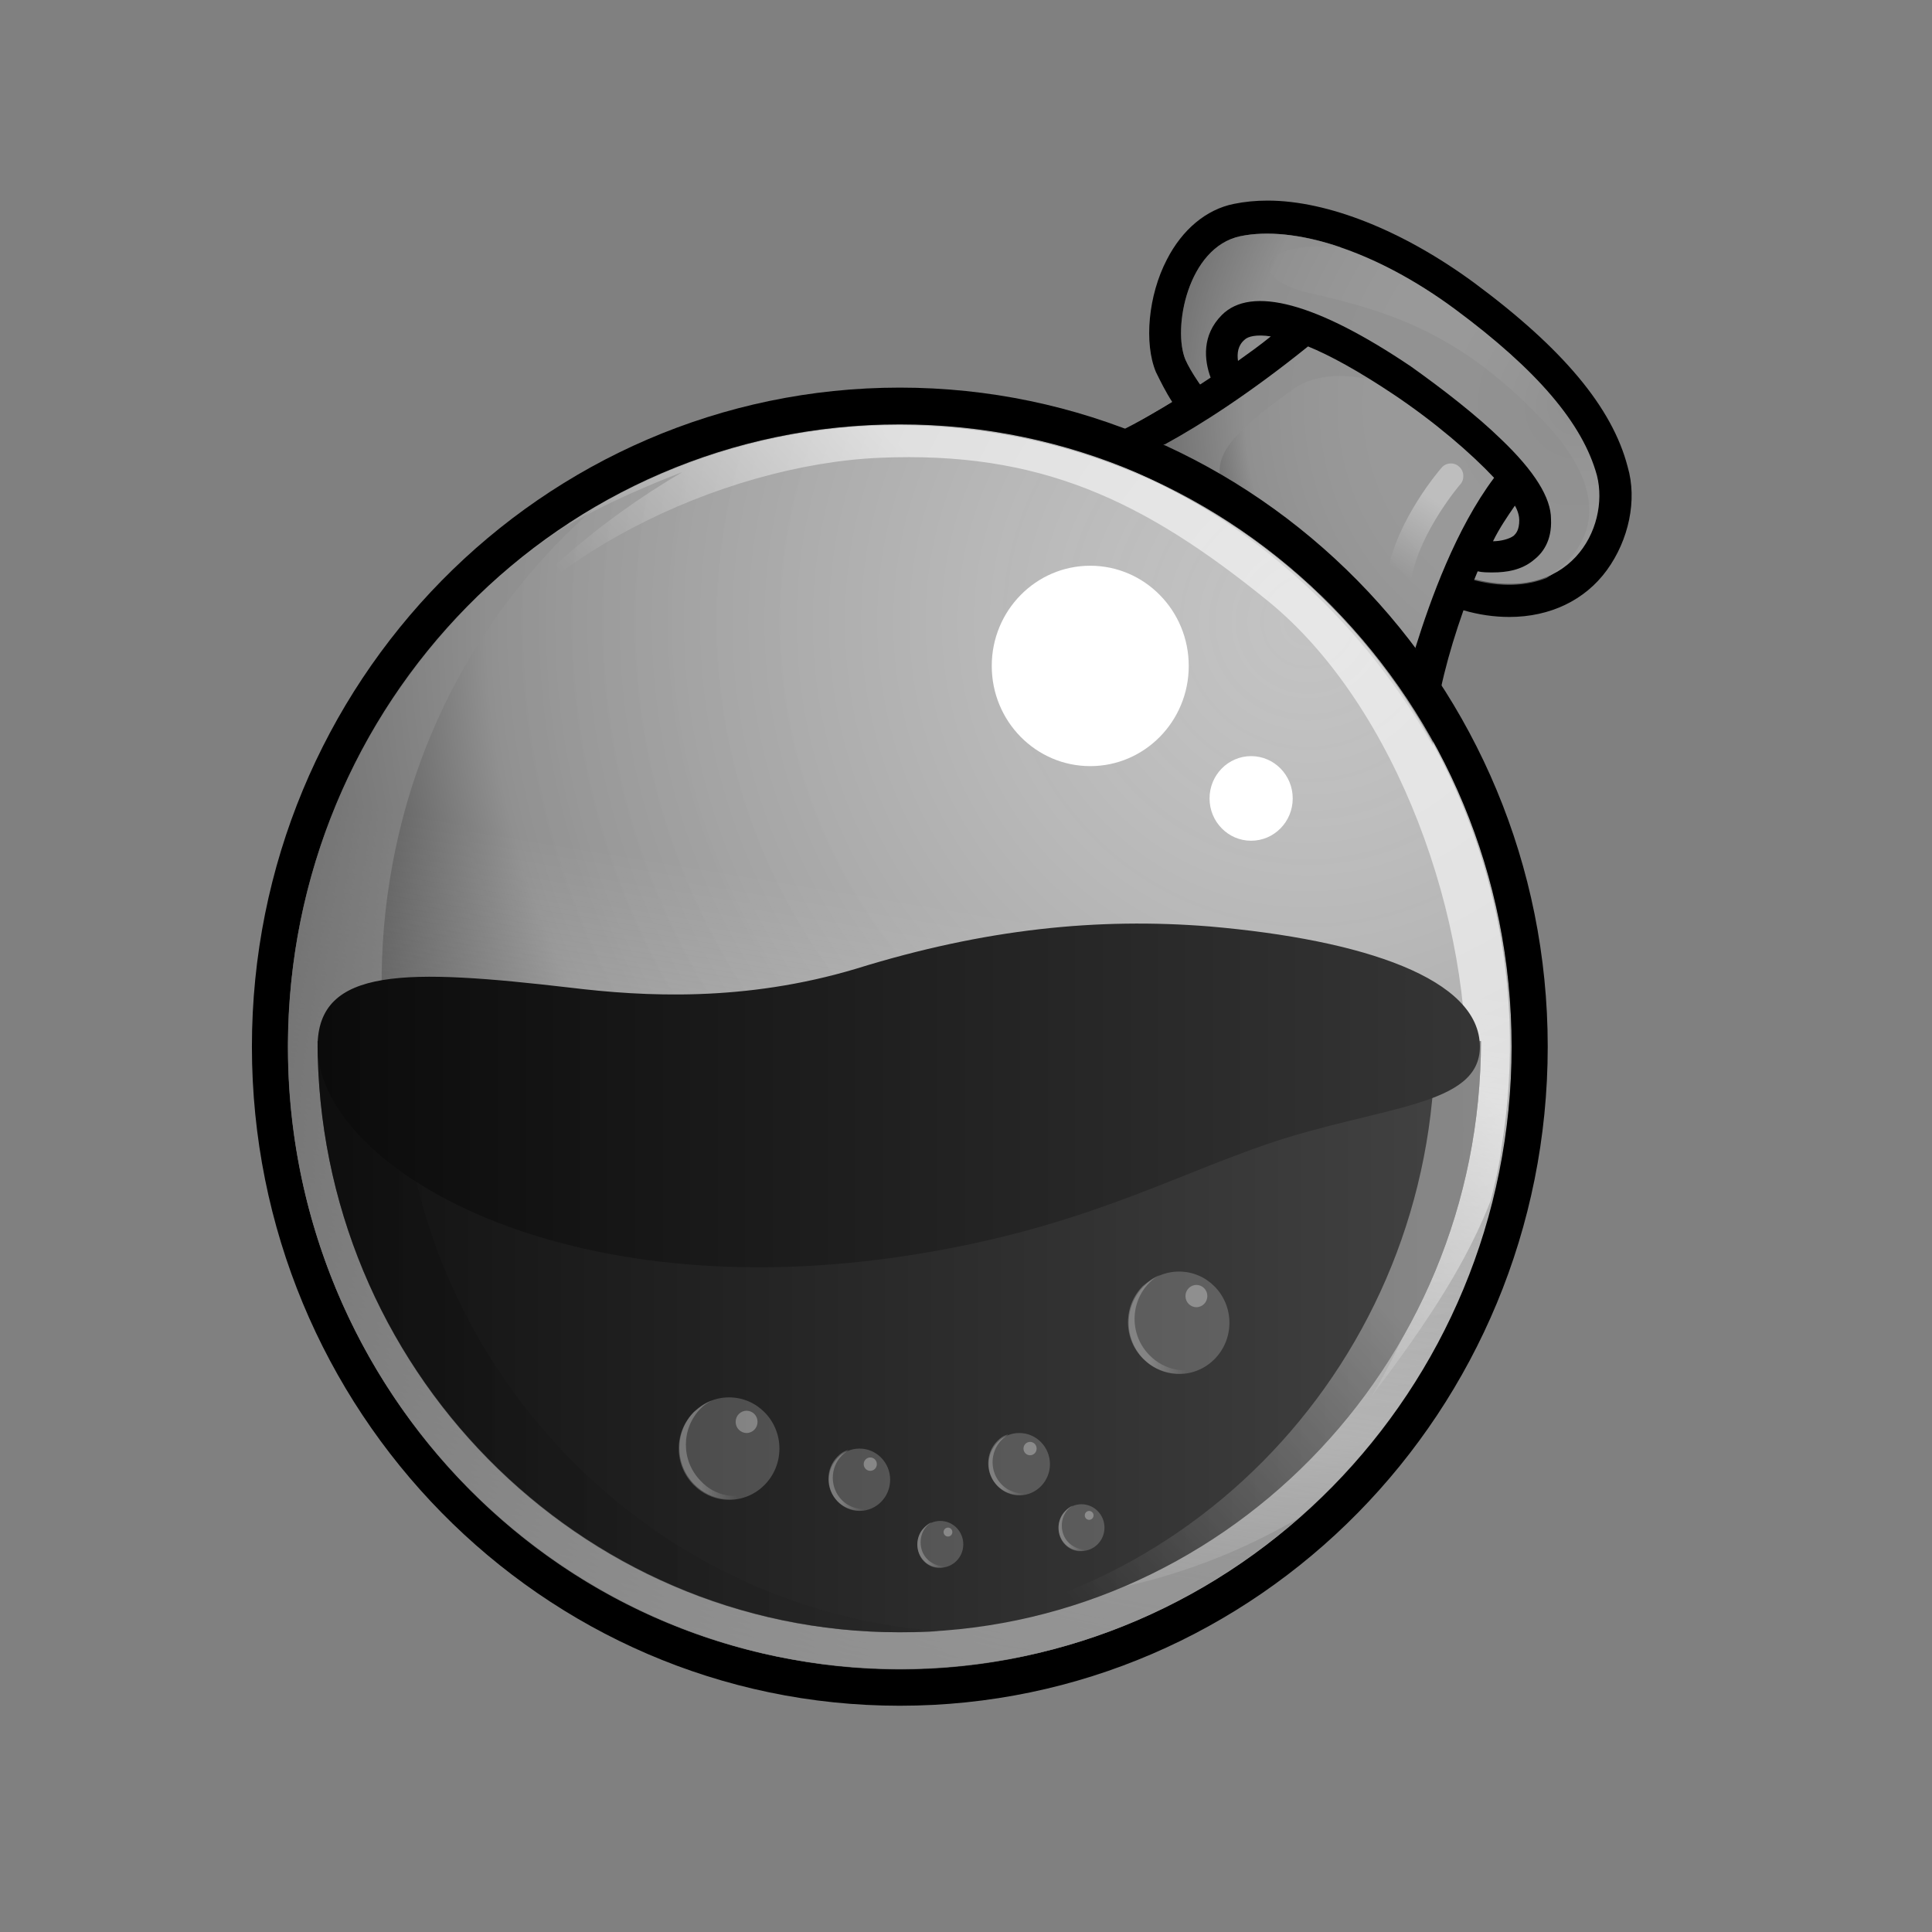 <svg xmlns="http://www.w3.org/2000/svg" width="256" height="256" viewBox="0 0 800 800" fill="none"
  style="max-height: 100%; max-width: 100%" transform="matrix(1, 0, 0, 1, 0, 0)">
  <rect x="0" y="0" width="800" height="800" fill="#808080" stroke="none"/>
  <g clip-path="url(#clip0)">
    <path fill="#000000"
      d="M673.964 193.237C667.62 168.805 647.227 144.373 610.519 117.174C581.062 95.508 549.792 83.061 524.867 83.061C519.882 83.061 515.35 83.522 510.819 84.445C499.489 86.749 489.519 95.047 483.174 107.494C475.47 122.245 473.658 142.068 478.643 154.053C480.455 157.741 482.721 162.351 485.44 166.5C461.422 181.251 447.826 185.4 446.013 185.861C508.553 207.067 560.669 251.321 593.298 308.944L593.751 303.413C595.111 288.2 599.642 270.683 605.987 252.704C612.332 254.548 618.676 255.47 625.021 255.47C641.788 255.47 656.29 248.555 665.354 236.109C674.418 223.662 678.043 207.067 673.964 193.237Z" />
    <path fill="url(#paint0_radial)"
      d="M608.706 239.342C649.945 250.867 666.713 218.598 661.275 196.932C655.383 175.265 636.35 153.138 602.814 128.245C569.279 103.352 535.29 93.21 513.537 97.82C491.784 102.43 485.44 136.081 490.878 148.989C493.144 154.06 498.129 161.436 504.927 169.733C496.316 175.726 488.159 180.336 481.361 184.485C523.054 203.385 559.309 232.888 586.5 269.767C589.672 257.321 594.204 246.257 598.282 236.576C601.455 237.037 605.08 237.959 608.706 239.342Z" />
    <path fill="url(#paint1_radial)"
      d="M372.594 691.101C512.504 691.101 625.924 575.729 625.924 433.41C625.924 291.091 512.504 175.719 372.594 175.719C232.685 175.719 119.265 291.091 119.265 433.41C119.265 575.729 232.685 691.101 372.594 691.101Z" />
    <path fill="#8e8e8e"
      d="M640.427 175.721C605.985 138.842 576.982 129.161 542.087 121.325C514.896 114.871 522.146 99.197 555.229 102.424C539.367 96.892 524.412 95.509 513.536 97.814C491.783 102.424 485.439 136.076 490.877 148.984C493.143 154.055 498.128 161.43 504.925 169.728C492.69 178.026 482.266 184.019 473.656 188.629C477.735 190.472 482.72 192.777 488.611 196.004C504.019 204.302 520.787 218.132 520.787 218.132C495.409 196.004 500.847 185.863 535.742 160.969C546.618 153.133 566.558 154.055 585.139 163.735C603.719 173.416 625.472 197.848 625.472 197.848L604.626 238.415C605.985 238.876 607.345 239.337 608.704 239.798C621.847 243.486 632.27 242.564 640.427 239.337C649.944 233.344 674.869 213.061 640.427 175.721Z"
      opacity=".6" />
    <path fill="#000000"
      d="M541.631 143.45C550.695 147.138 562.478 153.592 576.979 163.273C594.2 174.797 609.155 187.705 618.672 197.847C602.811 219.052 592.388 248.094 586.043 268.377C589.215 272.987 592.841 277.597 596.013 282.207C599.185 270.682 604.624 253.626 611.875 236.569C613.687 237.03 615.953 237.03 618.219 237.03C623.657 237.03 630.002 236.108 634.987 231.96C638.612 229.194 642.691 224.123 642.238 214.903C642.238 206.144 635.44 195.081 621.391 181.712C611.421 172.031 597.826 161.429 584.23 151.748C545.257 125.472 518.066 118.096 505.83 130.543C497.672 138.84 498.579 148.982 501.298 156.358C486.796 166.039 474.56 172.953 466.403 177.563C471.841 179.407 476.826 181.712 482.264 184.017C496.766 176.18 517.613 162.812 541.631 143.45ZM627.283 209.371C628.642 211.676 629.095 213.981 629.095 215.364C629.095 219.513 627.736 220.896 626.83 221.818C625.017 223.201 621.391 224.123 618.219 224.123C620.938 218.591 624.11 213.981 627.283 209.371ZM515.347 140.684C516.706 139.301 520.332 138.379 526.223 139.301C521.691 142.989 517.159 146.216 512.628 149.443C512.174 146.216 512.627 142.989 515.347 140.684Z" />
    <path fill="#000000"
      d="M372.596 160.503C224.405 160.503 104.311 282.664 104.311 433.406C104.311 584.149 224.405 706.31 372.596 706.31C520.786 706.31 640.88 584.149 640.88 433.406C640.88 282.664 520.333 160.503 372.596 160.503ZM372.596 691.098C232.562 691.098 119.266 575.851 119.266 433.406C119.266 290.962 232.562 175.715 372.596 175.715C512.629 175.715 625.925 290.962 625.925 433.406C625.925 575.851 512.176 691.098 372.596 691.098Z" />
    <path fill="url(#paint2_linear)"
      d="M372.594 691.101C512.504 691.101 625.924 575.729 625.924 433.41C625.924 291.091 512.504 175.719 372.594 175.719C232.685 175.719 119.265 291.091 119.265 433.41C119.265 575.729 232.685 691.101 372.594 691.101Z"
      opacity=".6" />
    <path fill="#8e8e8e"
      d="M370.783 659.75C232.562 637.161 138.754 504.858 161.413 364.258C171.383 302.025 202.199 249.011 245.705 210.75C182.259 248.089 135.128 313.088 122.439 392.378C100.233 532.978 194.042 665.281 331.809 687.87C408.851 700.777 483.173 676.345 538.008 628.403C489.517 656.984 430.603 669.43 370.783 659.75Z"
      opacity=".6" />
    <path fill="url(#paint3_linear)"
      d="M412.93 179.411C349.031 168.808 286.945 183.56 236.189 216.29C235.282 217.212 234.376 218.133 234.376 218.133C253.863 206.148 282.413 195.545 282.413 195.545C208.998 238.878 186.339 288.203 186.339 288.203C214.889 231.963 298.728 192.318 364.439 189.552C430.151 186.786 473.203 206.609 525.772 249.481C578.342 292.813 610.064 381.322 606.892 451.392C604.173 521.462 567.918 578.163 567.918 578.163C592.844 545.433 607.799 521.462 617.315 497.03C619.128 489.654 620.941 482.278 621.847 474.441C644.506 334.302 551.151 201.999 412.93 179.411Z"
      opacity=".6" />
    <path fill="url(#paint4_linear)"
      d="M613.235 431.104C613.235 566.173 505.377 675.887 372.595 675.887C239.812 675.887 131.501 566.173 131.501 431.104H613.235Z" />
    <g opacity=".6">
      <path fill="url(#paint5_linear)"
        d="M594.201 431.104C594.201 562.946 491.781 670.817 363.077 675.887C366.25 675.887 369.422 675.887 372.594 675.887C505.377 675.887 613.234 566.173 613.234 431.104H594.201Z"
        opacity=".6" />
    </g>
    <g opacity=".7">
      <path fill="url(#paint6_linear)"
        d="M165.49 431.104H131.501C131.501 566.173 239.359 675.887 372.142 675.887C378.033 675.887 383.471 675.887 388.909 675.426C264.284 666.207 165.49 560.18 165.49 431.104Z"
        opacity=".7" />
    </g>
    <path fill="url(#paint7_linear)"
      d="M612.781 433.407C612.781 405.287 564.744 389.153 500.845 383.621C454.621 379.933 407.943 384.543 354.467 401.138C308.243 414.968 266.55 412.663 236.187 408.975C168.662 401.138 131.501 400.216 131.501 433.407C131.501 481.35 227.576 541.278 371.688 520.533C444.651 509.931 482.265 488.264 525.317 473.513C571.995 457.839 612.781 458.3 612.781 433.407Z" />
    <path fill="#ffffff"
      d="M451.448 317.236C473.974 317.236 492.234 298.661 492.234 275.747C492.234 252.833 473.974 234.258 451.448 234.258C428.922 234.258 410.661 252.833 410.661 275.747C410.661 298.661 428.922 317.236 451.448 317.236Z" />
    <path fill="#ffffff"
      d="M518.067 348.13C527.578 348.13 535.288 340.287 535.288 330.612C535.288 320.938 527.578 313.095 518.067 313.095C508.556 313.095 500.846 320.938 500.846 330.612C500.846 340.287 508.556 348.13 518.067 348.13Z" />
    <g opacity=".6">
      <path fill="url(#paint8_linear)"
        d="M579.703 242.563C579.25 242.563 578.796 242.563 578.796 242.563C576.077 242.102 574.265 239.336 574.718 236.109C578.796 214.904 596.017 194.62 596.924 193.698C598.736 191.393 602.362 191.393 604.175 193.237C606.441 195.081 606.44 198.769 604.628 200.613C604.175 201.074 588.313 219.975 584.688 238.414C584.235 241.18 581.969 242.563 579.703 242.563Z"
        opacity=".6" />
    </g>
    <path fill="#ffffff"
      d="M355.905 625.64C362.913 625.64 368.594 619.861 368.594 612.732C368.594 605.604 362.913 599.825 355.905 599.825C348.897 599.825 343.216 605.604 343.216 612.732C343.216 619.861 348.897 625.64 355.905 625.64Z"
      opacity=".2" />
    <g opacity=".4">
      <path fill="url(#paint9_linear)"
        d="M348.577 621.135C343.592 616.065 343.592 607.767 348.577 602.696C349.484 601.774 350.39 601.313 351.296 600.391C349.484 600.852 348.124 601.774 346.765 603.157C341.78 608.228 341.78 616.526 346.765 621.596C350.843 625.745 357.188 626.667 362.173 623.901C357.641 625.745 352.203 624.823 348.577 621.135Z"
        opacity=".6" />
    </g>
    <path fill="#ffffff"
      d="M360.361 609.042C361.863 609.042 363.08 607.804 363.08 606.276C363.08 604.749 361.863 603.51 360.361 603.51C358.859 603.51 357.642 604.749 357.642 606.276C357.642 607.804 358.859 609.042 360.361 609.042Z"
      opacity=".3" />
    <path fill="#ffffff"
      d="M422.07 619.19C429.078 619.19 434.759 613.411 434.759 606.282C434.759 599.153 429.078 593.375 422.07 593.375C415.062 593.375 409.381 599.153 409.381 606.282C409.381 613.411 415.062 619.19 422.07 619.19Z"
      opacity=".2" />
    <g opacity=".4">
      <path fill="url(#paint10_linear)"
        d="M414.742 614.685C409.757 609.614 409.757 601.317 414.742 596.246C415.648 595.324 416.555 594.863 417.461 593.941C415.648 594.402 414.289 595.324 412.929 596.707C407.944 601.778 407.944 610.075 412.929 615.146C417.008 619.295 423.352 620.217 428.337 617.451C423.806 619.295 418.367 618.373 414.742 614.685Z"
        opacity=".6" />
    </g>
    <path fill="#ffffff"
      d="M426.526 602.592C428.027 602.592 429.245 601.354 429.245 599.826C429.245 598.298 428.027 597.06 426.526 597.06C425.024 597.06 423.806 598.298 423.806 599.826C423.806 601.354 425.024 602.592 426.526 602.592Z"
      opacity=".3" />
    <path fill="#ffffff"
      d="M389.361 649.153C394.617 649.153 398.878 644.819 398.878 639.472C398.878 634.126 394.617 629.792 389.361 629.792C384.105 629.792 379.845 634.126 379.845 639.472C379.845 644.819 384.105 649.153 389.361 649.153Z"
      opacity=".2" />
    <g opacity=".4">
      <path fill="url(#paint11_linear)"
        d="M383.923 645.57C380.298 641.882 380.298 635.429 383.923 631.741C384.376 631.28 385.283 630.819 385.736 630.358C384.376 630.819 383.47 631.741 382.564 632.663C378.938 636.351 378.938 642.805 382.564 646.492C385.736 649.719 390.268 650.18 394.346 647.875C390.721 649.258 386.642 648.336 383.923 645.57Z"
        opacity=".6" />
    </g>
    <path fill="#ffffff"
      d="M392.532 636.243C393.534 636.243 394.345 635.418 394.345 634.4C394.345 633.381 393.534 632.556 392.532 632.556C391.531 632.556 390.72 633.381 390.72 634.4C390.72 635.418 391.531 636.243 392.532 636.243Z"
      opacity=".3" />
    <path fill="#ffffff"
      d="M447.825 642.238C453.081 642.238 457.342 637.904 457.342 632.558C457.342 627.211 453.081 622.877 447.825 622.877C442.569 622.877 438.308 627.211 438.308 632.558C438.308 637.904 442.569 642.238 447.825 642.238Z"
      opacity=".2" />
    <g opacity=".4">
      <path fill="url(#paint12_linear)"
        d="M442.387 638.656C438.761 634.968 438.761 628.514 442.387 624.826C442.84 624.365 443.746 623.904 444.199 623.443C442.84 623.904 441.934 624.826 441.027 625.748C437.402 629.436 437.402 635.89 441.027 639.578C444.199 642.805 448.731 643.266 452.81 640.961C449.184 642.344 445.106 641.422 442.387 638.656Z"
        opacity=".6" />
    </g>
    <path fill="#ffffff"
      d="M450.996 629.338C451.997 629.338 452.809 628.512 452.809 627.494C452.809 626.475 451.997 625.65 450.996 625.65C449.995 625.65 449.183 626.475 449.183 627.494C449.183 628.512 449.995 629.338 450.996 629.338Z"
      opacity=".3" />
    <path fill="#ffffff"
      d="M301.896 621.034C313.41 621.034 322.743 611.54 322.743 599.829C322.743 588.118 313.41 578.624 301.896 578.624C290.383 578.624 281.05 588.118 281.05 599.829C281.05 611.54 290.383 621.034 301.896 621.034Z"
      opacity=".2" />
    <g opacity=".4">
      <path fill="url(#paint13_linear)"
        d="M290.128 613.192C281.971 604.895 281.971 591.526 290.128 583.228C291.488 581.845 292.847 580.923 294.66 580.001C291.941 580.923 289.675 582.767 287.409 584.611C279.252 592.909 279.252 606.278 287.409 614.575C294.207 621.49 304.63 622.873 312.787 617.802C305.083 621.029 296.019 619.646 290.128 613.192Z"
        opacity=".6" />
    </g>
    <path fill="#ffffff"
      d="M309.15 593.372C311.653 593.372 313.682 591.308 313.682 588.762C313.682 586.216 311.653 584.152 309.15 584.152C306.647 584.152 304.618 586.216 304.618 588.762C304.618 591.308 306.647 593.372 309.15 593.372Z"
      opacity=".3" />
    <path fill="#ffffff"
      d="M488.23 568.936C499.743 568.936 509.076 559.442 509.076 547.731C509.076 536.019 499.743 526.525 488.23 526.525C476.717 526.525 467.383 536.019 467.383 547.731C467.383 559.442 476.717 568.936 488.23 568.936Z"
      opacity=".2" />
    <g opacity=".4">
      <path fill="url(#paint14_linear)"
        d="M475.92 561.103C467.763 552.805 467.763 539.436 475.92 531.139C477.28 529.756 478.639 528.834 480.452 527.912C477.733 528.834 475.467 530.678 473.201 532.521C465.044 540.819 465.044 554.188 473.201 562.486C479.999 569.4 490.422 570.783 498.579 565.713C490.875 568.939 482.265 567.556 475.92 561.103Z"
        opacity=".6" />
    </g>
    <path fill="#ffffff"
      d="M495.407 541.282C497.91 541.282 499.939 539.218 499.939 536.672C499.939 534.126 497.91 532.062 495.407 532.062C492.904 532.062 490.875 534.126 490.875 536.672C490.875 539.218 492.904 541.282 495.407 541.282Z"
      opacity=".3" />
  </g>
  <defs fill="#000000">
    <radialGradient id="paint0_radial" cx="0" cy="0" r="1"
      gradientTransform="translate(653.009 167.889) scale(202.547 206.035)" gradientUnits="userSpaceOnUse"
      fill="#000000">
      <stop stop-color="#efefef" stop-opacity=".6" fill="#000000" />
      <stop offset=".681" stop-color="#909090" fill="#000000" />
      <stop offset="1" stop-color="#060606" fill="#000000" />
    </radialGradient>
    <radialGradient id="paint1_radial" cx="0" cy="0" r="1"
      gradientTransform="translate(540.32 255.753) scale(495.56 504.093)" gradientUnits="userSpaceOnUse" fill="#000000">
      <stop stop-color="#efefef" stop-opacity=".6" fill="#000000" />
      <stop offset=".681" stop-color="#909090" fill="#000000" />
      <stop offset="1" stop-color="#060606" fill="#000000" />
    </radialGradient>
    <linearGradient id="paint2_linear" x1="331.959" x2="415.726" y1="687.445" y2="179.399"
      gradientUnits="userSpaceOnUse" fill="#000000">
      <stop stop-color="#e4e4e4" fill="#000000" />
      <stop offset=".62" stop-color="#ffffff" stop-opacity="0" fill="#000000" />
    </linearGradient>
    <linearGradient id="paint3_linear" x1="551.129" x2="338.385" y1="258.408" y2="450.302"
      gradientUnits="userSpaceOnUse" fill="#000000">
      <stop offset=".289" stop-color="#ffffff" fill="#000000" />
      <stop offset=".78" stop-color="#ffffff" stop-opacity="0" fill="#000000" />
    </linearGradient>
    <linearGradient id="paint4_linear" x1="131.705" x2="613.118" y1="553.353" y2="553.353"
      gradientUnits="userSpaceOnUse" fill="#000000">
      <stop stop-color="#111111" fill="#000000" />
      <stop offset=".995" stop-color="#434343" fill="#000000" />
    </linearGradient>
    <linearGradient id="paint5_linear" x1="635.906" x2="369.659" y1="452.584" y2="699.942"
      gradientUnits="userSpaceOnUse" fill="#000000">
      <stop offset=".289" stop-color="#ffffff" fill="#000000" />
      <stop offset=".78" stop-color="#ffffff" stop-opacity="0" fill="#000000" />
    </linearGradient>
    <linearGradient id="paint6_linear" x1="131.705" x2="389.259" y1="553.352" y2="553.352"
      gradientUnits="userSpaceOnUse" fill="#000000">
      <stop stop-color="#0b0b0b" fill="#000000" />
      <stop offset=".995" stop-color="#282828" fill="#000000" />
    </linearGradient>
    <linearGradient id="paint7_linear" x1="132.029" x2="612.795" y1="453.743" y2="453.743"
      gradientUnits="userSpaceOnUse" fill="#000000">
      <stop stop-color="#0b0b0b" fill="#000000" />
      <stop offset=".995" stop-color="#353535" fill="#000000" />
    </linearGradient>
    <linearGradient id="paint8_linear" x1="604.91" x2="569.494" y1="191.453" y2="248.03" gradientUnits="userSpaceOnUse"
      fill="#000000">
      <stop offset=".289" stop-color="#ffffff" fill="#000000" />
      <stop offset=".78" stop-color="#ffffff" stop-opacity="0" fill="#000000" />
    </linearGradient>
    <linearGradient id="paint9_linear" x1="343.013" x2="362.187" y1="613.233" y2="613.233"
      gradientUnits="userSpaceOnUse" fill="#000000">
      <stop offset=".289" stop-color="#ffffff" fill="#000000" />
      <stop offset=".78" stop-color="#ffffff" stop-opacity="0" fill="#000000" />
    </linearGradient>
    <linearGradient id="paint10_linear" x1="409.132" x2="428.305" y1="606.695" y2="606.695"
      gradientUnits="userSpaceOnUse" fill="#000000">
      <stop offset=".289" stop-color="#ffffff" fill="#000000" />
      <stop offset=".78" stop-color="#ffffff" stop-opacity="0" fill="#000000" />
    </linearGradient>
    <linearGradient id="paint11_linear" x1="379.785" x2="394.18" y1="639.688" y2="639.688"
      gradientUnits="userSpaceOnUse" fill="#000000">
      <stop offset=".289" stop-color="#ffffff" fill="#000000" />
      <stop offset=".78" stop-color="#ffffff" stop-opacity="0" fill="#000000" />
    </linearGradient>
    <linearGradient id="paint12_linear" x1="438.053" x2="452.447" y1="632.755" y2="632.755"
      gradientUnits="userSpaceOnUse" fill="#000000">
      <stop offset=".289" stop-color="#ffffff" fill="#000000" />
      <stop offset=".78" stop-color="#ffffff" stop-opacity="0" fill="#000000" />
    </linearGradient>
    <linearGradient id="paint13_linear" x1="281.083" x2="312.395" y1="600.365" y2="600.365"
      gradientUnits="userSpaceOnUse" fill="#000000">
      <stop offset=".289" stop-color="#ffffff" fill="#000000" />
      <stop offset=".78" stop-color="#ffffff" stop-opacity="0" fill="#000000" />
    </linearGradient>
    <linearGradient id="paint14_linear" x1="467.049" x2="498.361" y1="548.259" y2="548.259"
      gradientUnits="userSpaceOnUse" fill="#000000">
      <stop offset=".289" stop-color="#ffffff" fill="#000000" />
      <stop offset=".78" stop-color="#ffffff" stop-opacity="0" fill="#000000" />
    </linearGradient>
    <clipPath id="clip0" fill="#000000">
      <rect width="800" height="800" fill="#ffffff" />
    </clipPath>
  </defs>
</svg>